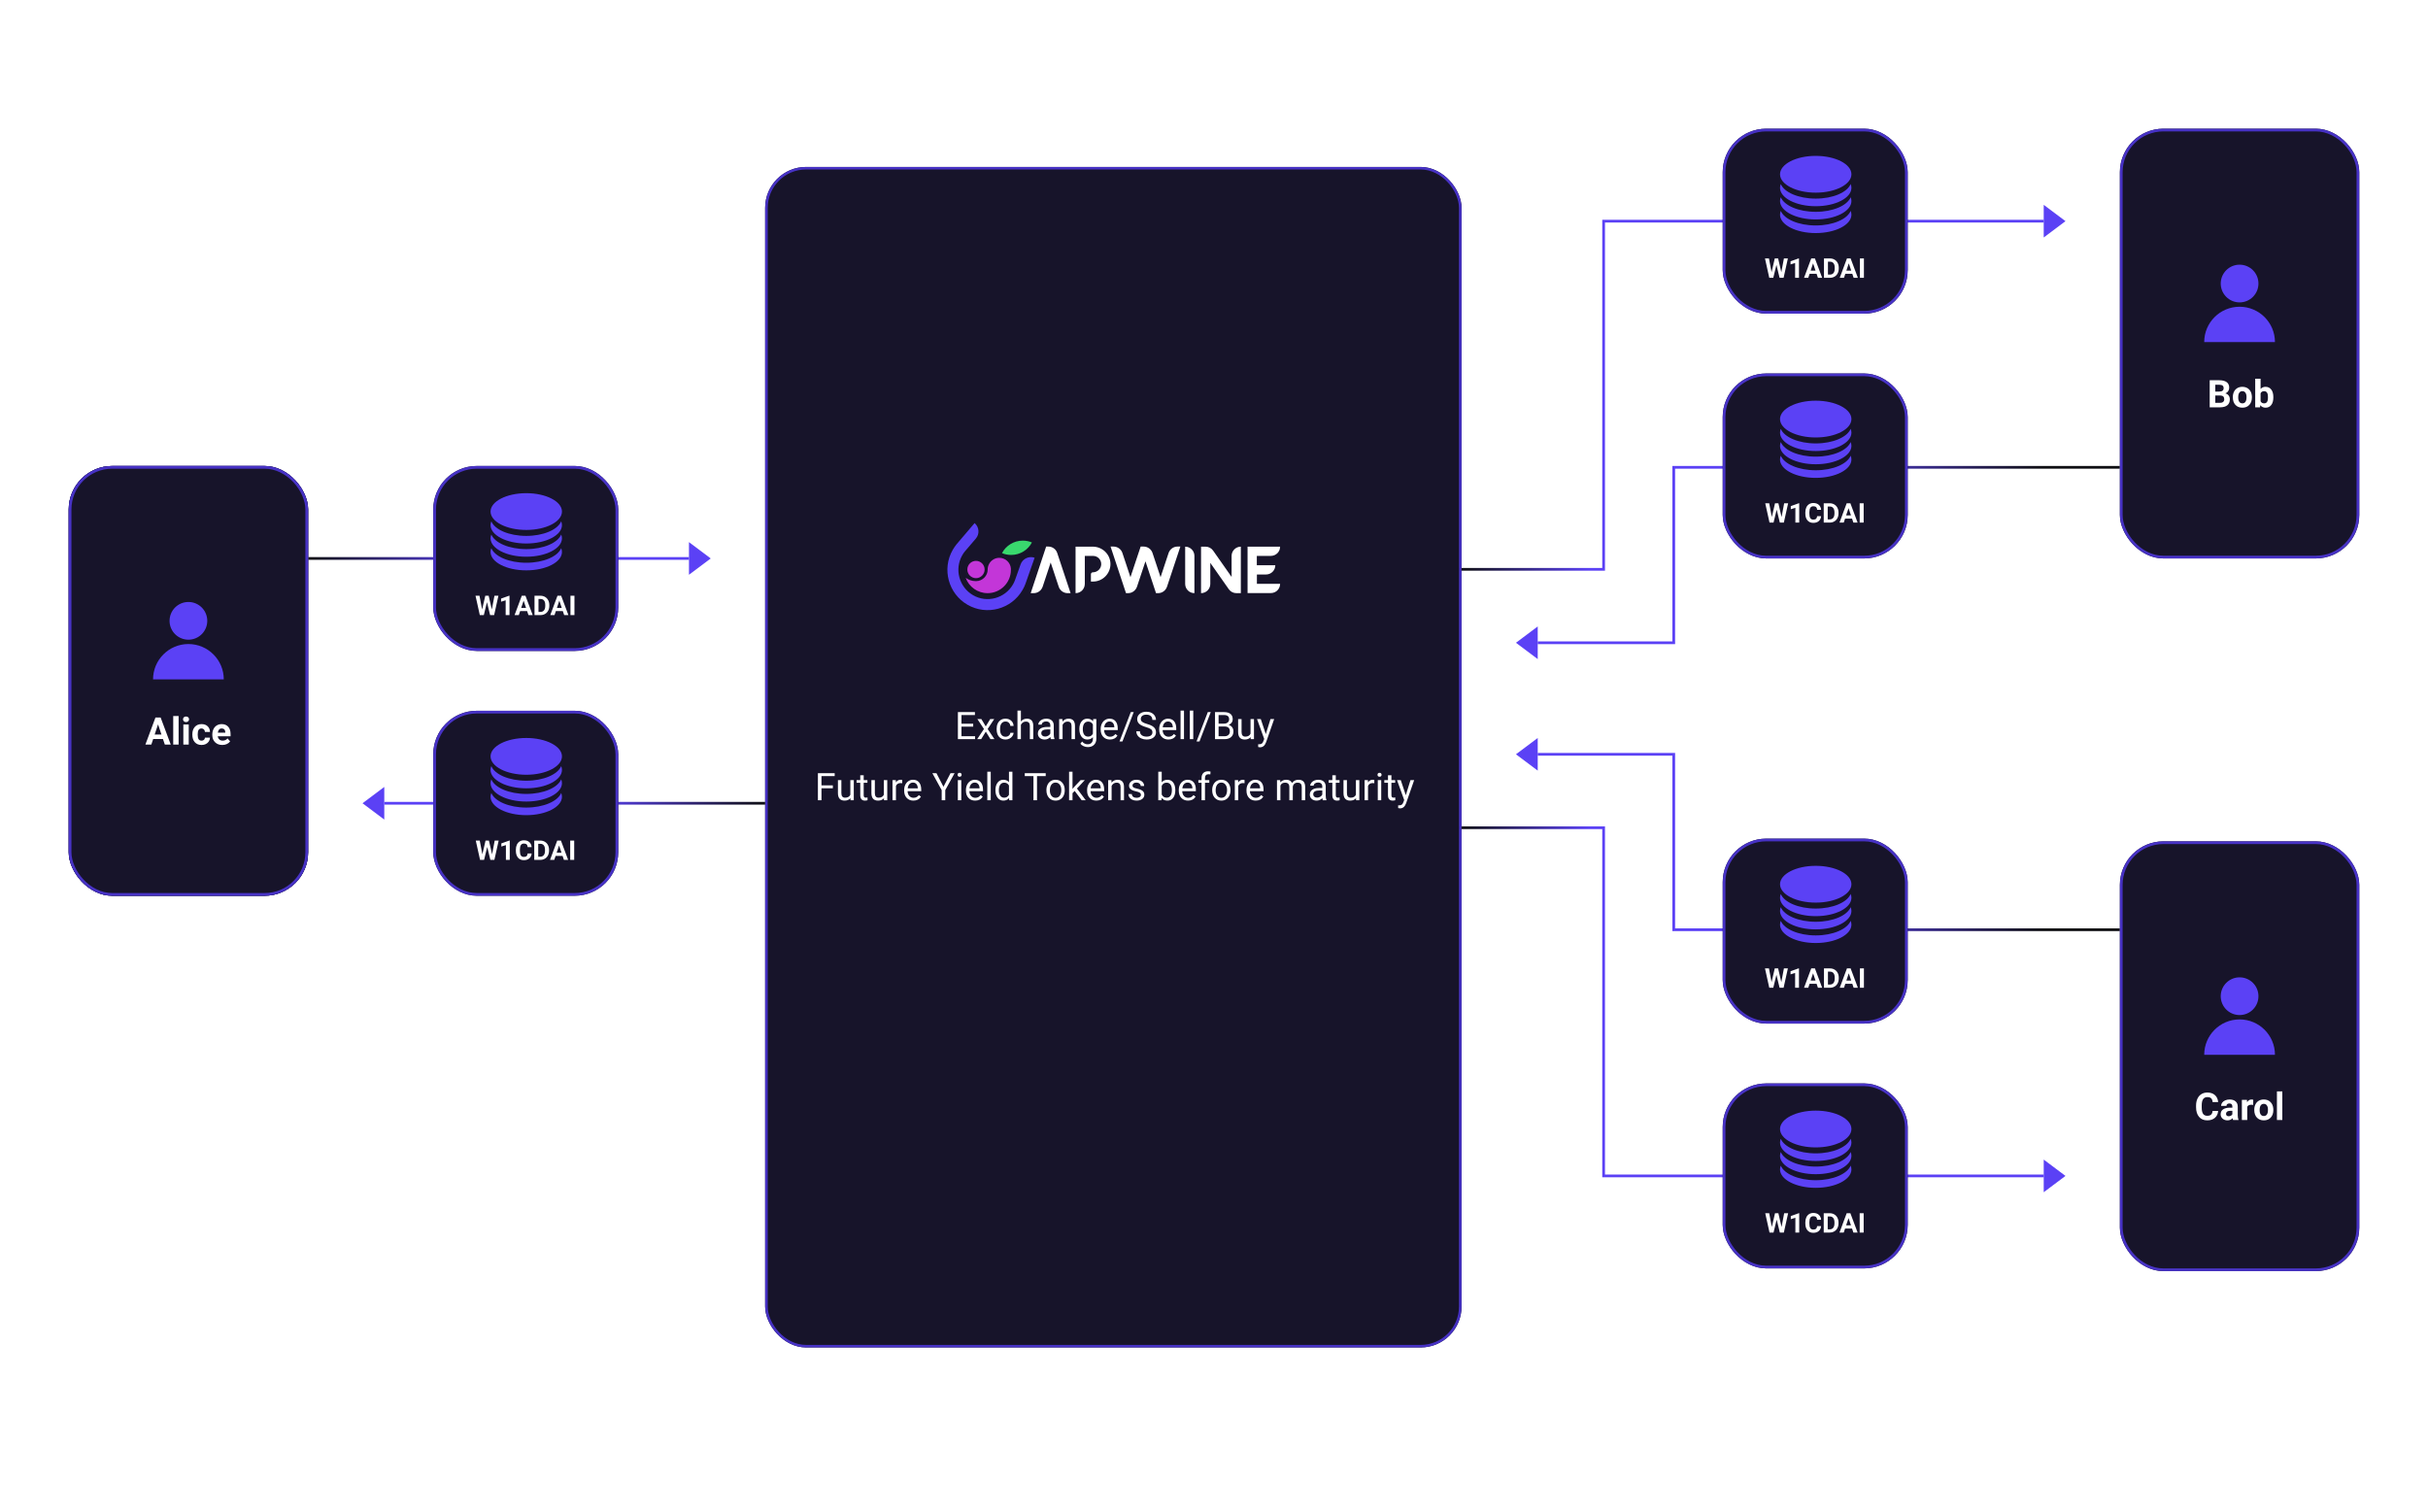 <svg width="636" height="396" viewBox="0 0 636 396" fill="none" xmlns="http://www.w3.org/2000/svg">
<g filter="url(#filter0_d)">
<rect x="200.423" y="23.732" width="182.423" height="309.264" rx="10.718" fill="#17142A"/>
<rect x="200.758" y="24.067" width="181.753" height="308.594" rx="10.383" stroke="#4732C5" stroke-width="0.67"/>
</g>
<path d="M254.925 190.361H251.852V192.875H255.422V193.64H250.916V186.547H255.374V187.317H251.852V189.597H254.925V190.361ZM258.214 190.293L259.383 188.369H260.435L258.71 190.975L260.488 193.64H259.446L258.228 191.667L257.01 193.64H255.963L257.741 190.975L256.017 188.369H257.059L258.214 190.293ZM263.411 193.002C263.733 193.002 264.014 192.904 264.254 192.709C264.494 192.514 264.627 192.271 264.653 191.979H265.506C265.489 192.281 265.386 192.568 265.194 192.841C265.002 193.114 264.746 193.331 264.424 193.494C264.106 193.656 263.768 193.737 263.411 193.737C262.693 193.737 262.122 193.498 261.696 193.021C261.274 192.54 261.063 191.884 261.063 191.053V190.902C261.063 190.389 261.157 189.933 261.346 189.533C261.534 189.134 261.804 188.824 262.154 188.603C262.508 188.382 262.926 188.272 263.406 188.272C263.997 188.272 264.488 188.449 264.877 188.803C265.27 189.157 265.48 189.616 265.506 190.181H264.653C264.627 189.84 264.497 189.561 264.264 189.343C264.033 189.122 263.747 189.012 263.406 189.012C262.948 189.012 262.593 189.178 262.339 189.509C262.089 189.837 261.964 190.313 261.964 190.936V191.107C261.964 191.714 262.089 192.182 262.339 192.51C262.589 192.838 262.947 193.002 263.411 193.002ZM267.42 189.007C267.82 188.517 268.339 188.272 268.979 188.272C270.093 188.272 270.655 188.9 270.664 190.157V193.64H269.763V190.152C269.76 189.772 269.672 189.491 269.5 189.309C269.331 189.127 269.067 189.036 268.706 189.036C268.414 189.036 268.157 189.114 267.936 189.27C267.716 189.426 267.544 189.631 267.42 189.884V193.64H266.519V186.157H267.42V189.007ZM275.268 193.64C275.216 193.536 275.173 193.351 275.141 193.084C274.722 193.519 274.222 193.737 273.641 193.737C273.121 193.737 272.694 193.591 272.36 193.299C272.028 193.003 271.863 192.63 271.863 192.178C271.863 191.629 272.07 191.204 272.486 190.902C272.905 190.597 273.493 190.444 274.25 190.444H275.126V190.03C275.126 189.715 275.032 189.465 274.844 189.28C274.655 189.092 274.378 188.997 274.011 188.997C273.689 188.997 273.42 189.079 273.202 189.241C272.985 189.403 272.876 189.6 272.876 189.83H271.97C271.97 189.567 272.062 189.314 272.247 189.07C272.436 188.824 272.689 188.629 273.007 188.486C273.329 188.343 273.681 188.272 274.064 188.272C274.672 188.272 275.147 188.424 275.492 188.729C275.836 189.031 276.015 189.449 276.028 189.981V192.407C276.028 192.891 276.089 193.276 276.213 193.562V193.64H275.268ZM273.772 192.953C274.055 192.953 274.323 192.88 274.576 192.734C274.829 192.587 275.013 192.397 275.126 192.164V191.082H274.42C273.316 191.082 272.764 191.405 272.764 192.052C272.764 192.334 272.858 192.555 273.046 192.714C273.235 192.873 273.477 192.953 273.772 192.953ZM278.293 188.369L278.322 189.031C278.725 188.525 279.251 188.272 279.9 188.272C281.014 188.272 281.576 188.9 281.586 190.157V193.64H280.684V190.152C280.681 189.772 280.593 189.491 280.421 189.309C280.253 189.127 279.988 189.036 279.627 189.036C279.335 189.036 279.079 189.114 278.858 189.27C278.637 189.426 278.465 189.631 278.341 189.884V193.64H277.44V188.369H278.293ZM282.73 190.96C282.73 190.139 282.92 189.486 283.3 189.002C283.68 188.515 284.184 188.272 284.81 188.272C285.453 188.272 285.955 188.499 286.316 188.954L286.359 188.369H287.183V193.513C287.183 194.195 286.98 194.732 286.574 195.125C286.171 195.518 285.629 195.715 284.947 195.715C284.567 195.715 284.195 195.634 283.831 195.471C283.468 195.309 283.19 195.086 282.998 194.804L283.466 194.263C283.852 194.741 284.325 194.979 284.883 194.979C285.322 194.979 285.663 194.856 285.906 194.609C286.153 194.362 286.277 194.015 286.277 193.567V193.114C285.916 193.529 285.424 193.737 284.801 193.737C284.184 193.737 283.683 193.489 283.3 192.992C282.92 192.495 282.73 191.818 282.73 190.96ZM283.636 191.063C283.636 191.657 283.758 192.125 284.002 192.466C284.245 192.803 284.586 192.972 285.025 192.972C285.593 192.972 286.01 192.714 286.277 192.198V189.791C286.001 189.288 285.586 189.036 285.034 189.036C284.596 189.036 284.253 189.207 284.007 189.548C283.76 189.889 283.636 190.394 283.636 191.063ZM290.734 193.737C290.019 193.737 289.438 193.503 288.99 193.036C288.542 192.565 288.318 191.936 288.318 191.15V190.985C288.318 190.462 288.417 189.996 288.615 189.587C288.816 189.174 289.095 188.853 289.453 188.622C289.813 188.388 290.203 188.272 290.622 188.272C291.307 188.272 291.84 188.497 292.219 188.949C292.599 189.4 292.789 190.046 292.789 190.887V191.262H289.219C289.232 191.782 289.383 192.203 289.672 192.524C289.964 192.842 290.334 193.002 290.782 193.002C291.101 193.002 291.37 192.937 291.591 192.807C291.812 192.677 292.005 192.505 292.171 192.29L292.721 192.719C292.28 193.398 291.617 193.737 290.734 193.737ZM290.622 189.012C290.258 189.012 289.953 189.145 289.706 189.411C289.459 189.674 289.306 190.045 289.248 190.522H291.888V190.454C291.862 189.996 291.739 189.642 291.518 189.392C291.297 189.139 290.998 189.012 290.622 189.012ZM294.017 194.249H293.242L296.204 186.547H296.974L294.017 194.249ZM300.179 190.478C299.377 190.248 298.792 189.965 298.425 189.631C298.062 189.293 297.88 188.877 297.88 188.384C297.88 187.825 298.102 187.364 298.547 187C298.995 186.633 299.577 186.45 300.291 186.45C300.778 186.45 301.212 186.544 301.592 186.732C301.975 186.921 302.27 187.18 302.478 187.512C302.689 187.843 302.795 188.205 302.795 188.598H301.855C301.855 188.169 301.718 187.833 301.446 187.59C301.173 187.343 300.788 187.219 300.291 187.219C299.83 187.219 299.469 187.322 299.21 187.526C298.953 187.728 298.825 188.009 298.825 188.369C298.825 188.658 298.947 188.903 299.19 189.105C299.437 189.303 299.854 189.485 300.442 189.65C301.033 189.816 301.494 189.999 301.825 190.201C302.16 190.399 302.407 190.631 302.566 190.897C302.728 191.163 302.809 191.477 302.809 191.837C302.809 192.412 302.585 192.873 302.137 193.221C301.689 193.565 301.09 193.737 300.34 193.737C299.853 193.737 299.398 193.645 298.976 193.459C298.554 193.271 298.227 193.015 297.997 192.69C297.769 192.365 297.656 191.996 297.656 191.584H298.596C298.596 192.013 298.753 192.352 299.068 192.602C299.387 192.849 299.81 192.972 300.34 192.972C300.833 192.972 301.212 192.872 301.475 192.67C301.738 192.469 301.869 192.195 301.869 191.847C301.869 191.5 301.748 191.232 301.504 191.043C301.26 190.852 300.819 190.663 300.179 190.478ZM306.059 193.737C305.344 193.737 304.763 193.503 304.315 193.036C303.867 192.565 303.642 191.936 303.642 191.15V190.985C303.642 190.462 303.742 189.996 303.94 189.587C304.141 189.174 304.42 188.853 304.777 188.622C305.138 188.388 305.528 188.272 305.947 188.272C306.632 188.272 307.164 188.497 307.544 188.949C307.924 189.4 308.114 190.046 308.114 190.887V191.262H304.544C304.557 191.782 304.708 192.203 304.997 192.524C305.289 192.842 305.659 193.002 306.107 193.002C306.426 193.002 306.695 192.937 306.916 192.807C307.137 192.677 307.33 192.505 307.496 192.29L308.046 192.719C307.604 193.398 306.942 193.737 306.059 193.737ZM305.947 189.012C305.583 189.012 305.278 189.145 305.031 189.411C304.784 189.674 304.631 190.045 304.573 190.522H307.213V190.454C307.187 189.996 307.064 189.642 306.843 189.392C306.622 189.139 306.323 189.012 305.947 189.012ZM310.141 193.64H309.239V186.157H310.141V193.64ZM312.567 193.64H311.665V186.157H312.567V193.64ZM314.194 194.249H313.419L316.381 186.547H317.15L314.194 194.249ZM318.266 193.64V186.547H320.585C321.354 186.547 321.932 186.706 322.319 187.025C322.708 187.343 322.903 187.814 322.903 188.437C322.903 188.768 322.809 189.062 322.621 189.319C322.432 189.572 322.176 189.769 321.851 189.908C322.234 190.015 322.536 190.22 322.757 190.522C322.981 190.821 323.093 191.178 323.093 191.594C323.093 192.23 322.887 192.73 322.475 193.094C322.062 193.458 321.479 193.64 320.726 193.64H318.266ZM319.201 190.322V192.875H320.745C321.18 192.875 321.523 192.763 321.773 192.539C322.026 192.311 322.153 192 322.153 191.603C322.153 190.749 321.689 190.322 320.76 190.322H319.201ZM319.201 189.572H320.614C321.023 189.572 321.349 189.47 321.593 189.265C321.84 189.061 321.963 188.783 321.963 188.432C321.963 188.043 321.849 187.76 321.622 187.585C321.395 187.406 321.049 187.317 320.585 187.317H319.201V189.572ZM327.594 193.118C327.243 193.531 326.729 193.737 326.05 193.737C325.488 193.737 325.06 193.575 324.764 193.25C324.472 192.922 324.324 192.438 324.321 191.798V188.369H325.222V191.774C325.222 192.573 325.547 192.972 326.196 192.972C326.885 192.972 327.343 192.716 327.57 192.203V188.369H328.471V193.64H327.614L327.594 193.118ZM331.569 192.32L332.797 188.369H333.761L331.642 194.453C331.314 195.33 330.793 195.768 330.079 195.768L329.908 195.754L329.572 195.69V194.96L329.815 194.979C330.121 194.979 330.358 194.918 330.527 194.794C330.699 194.671 330.84 194.445 330.95 194.117L331.15 193.581L329.27 188.369H330.254L331.569 192.32ZM218.158 206.507H215.181V209.64H214.246V202.547H218.64V203.317H215.181V205.743H218.158V206.507ZM222.766 209.118C222.415 209.531 221.9 209.737 221.221 209.737C220.66 209.737 220.231 209.575 219.935 209.25C219.643 208.922 219.495 208.438 219.492 207.798V204.369H220.393V207.774C220.393 208.573 220.718 208.972 221.368 208.972C222.056 208.972 222.514 208.716 222.741 208.203V204.369H223.642V209.64H222.785L222.766 209.118ZM226.239 203.093V204.369H227.223V205.066H226.239V208.334C226.239 208.545 226.283 208.704 226.37 208.812C226.458 208.915 226.607 208.967 226.819 208.967C226.922 208.967 227.065 208.948 227.247 208.909V209.64C227.01 209.705 226.78 209.737 226.555 209.737C226.153 209.737 225.849 209.615 225.645 209.372C225.44 209.128 225.338 208.782 225.338 208.334V205.066H224.378V204.369H225.338V203.093H226.239ZM231.534 209.118C231.183 209.531 230.668 209.737 229.99 209.737C229.428 209.737 228.999 209.575 228.704 209.25C228.411 208.922 228.264 208.438 228.26 207.798V204.369H229.162V207.774C229.162 208.573 229.486 208.972 230.136 208.972C230.824 208.972 231.282 208.716 231.51 208.203V204.369H232.411V209.64H231.553L231.534 209.118ZM236.332 205.178C236.196 205.155 236.048 205.144 235.889 205.144C235.298 205.144 234.897 205.395 234.686 205.899V209.64H233.784V204.369H234.661L234.676 204.978C234.971 204.507 235.39 204.272 235.933 204.272C236.108 204.272 236.241 204.294 236.332 204.34V205.178ZM239.255 209.737C238.54 209.737 237.959 209.503 237.511 209.036C237.063 208.565 236.839 207.936 236.839 207.15V206.985C236.839 206.462 236.938 205.996 237.136 205.587C237.337 205.174 237.616 204.853 237.974 204.622C238.334 204.388 238.724 204.272 239.143 204.272C239.828 204.272 240.361 204.497 240.74 204.949C241.12 205.4 241.31 206.046 241.31 206.887V207.262H237.74C237.753 207.782 237.904 208.203 238.193 208.524C238.485 208.842 238.855 209.002 239.303 209.002C239.622 209.002 239.891 208.937 240.112 208.807C240.333 208.677 240.526 208.505 240.692 208.29L241.242 208.719C240.801 209.398 240.138 209.737 239.255 209.737ZM239.143 205.012C238.779 205.012 238.474 205.145 238.227 205.411C237.98 205.674 237.827 206.045 237.769 206.522H240.409V206.454C240.383 205.996 240.26 205.642 240.039 205.392C239.818 205.139 239.519 205.012 239.143 205.012ZM247.136 206.108L248.987 202.547H250.049L247.604 206.995V209.64H246.669V206.995L244.223 202.547H245.295L247.136 206.108ZM251.803 209.64H250.902V204.369H251.803V209.64ZM250.829 202.971C250.829 202.825 250.873 202.701 250.96 202.601C251.051 202.5 251.184 202.45 251.36 202.45C251.535 202.45 251.668 202.5 251.759 202.601C251.85 202.701 251.896 202.825 251.896 202.971C251.896 203.117 251.85 203.239 251.759 203.336C251.668 203.434 251.535 203.482 251.36 203.482C251.184 203.482 251.051 203.434 250.96 203.336C250.873 203.239 250.829 203.117 250.829 202.971ZM255.437 209.737C254.722 209.737 254.141 209.503 253.693 209.036C253.245 208.565 253.021 207.936 253.021 207.15V206.985C253.021 206.462 253.12 205.996 253.318 205.587C253.519 205.174 253.799 204.853 254.156 204.622C254.516 204.388 254.906 204.272 255.325 204.272C256.01 204.272 256.543 204.497 256.923 204.949C257.303 205.4 257.493 206.046 257.493 206.887V207.262H253.922C253.935 207.782 254.086 208.203 254.375 208.524C254.667 208.842 255.037 209.002 255.486 209.002C255.804 209.002 256.073 208.937 256.294 208.807C256.515 208.677 256.708 208.505 256.874 208.29L257.424 208.719C256.983 209.398 256.32 209.737 255.437 209.737ZM255.325 205.012C254.961 205.012 254.656 205.145 254.409 205.411C254.162 205.674 254.01 206.045 253.951 206.522H256.591V206.454C256.565 205.996 256.442 205.642 256.221 205.392C256 205.139 255.702 205.012 255.325 205.012ZM259.519 209.64H258.618V202.157H259.519V209.64ZM260.747 206.96C260.747 206.152 260.938 205.502 261.321 205.012C261.705 204.518 262.206 204.272 262.827 204.272C263.444 204.272 263.932 204.483 264.293 204.905V202.157H265.194V209.64H264.366L264.322 209.075C263.962 209.516 263.46 209.737 262.817 209.737C262.206 209.737 261.708 209.487 261.321 208.987C260.938 208.487 260.747 207.834 260.747 207.029V206.96ZM261.648 207.063C261.648 207.66 261.771 208.128 262.018 208.466C262.265 208.803 262.606 208.972 263.041 208.972C263.612 208.972 264.03 208.716 264.293 208.203V205.782C264.023 205.285 263.609 205.036 263.051 205.036C262.609 205.036 262.265 205.207 262.018 205.548C261.771 205.889 261.648 206.394 261.648 207.063ZM273.918 203.317H271.639V209.64H270.708V203.317H268.433V202.547H273.918V203.317ZM274.103 206.956C274.103 206.439 274.204 205.975 274.405 205.562C274.61 205.15 274.893 204.832 275.253 204.608C275.617 204.384 276.031 204.272 276.495 204.272C277.213 204.272 277.793 204.52 278.234 205.017C278.679 205.514 278.902 206.175 278.902 206.999V207.063C278.902 207.576 278.803 208.037 278.604 208.446C278.41 208.852 278.129 209.169 277.762 209.396C277.398 209.623 276.979 209.737 276.505 209.737C275.79 209.737 275.211 209.489 274.766 208.992C274.324 208.495 274.103 207.837 274.103 207.019V206.956ZM275.009 207.063C275.009 207.647 275.144 208.117 275.414 208.471C275.687 208.825 276.05 209.002 276.505 209.002C276.963 209.002 277.327 208.823 277.596 208.466C277.866 208.105 278 207.602 278 206.956C278 206.378 277.862 205.91 277.586 205.553C277.314 205.192 276.95 205.012 276.495 205.012C276.05 205.012 275.691 205.189 275.419 205.543C275.146 205.897 275.009 206.404 275.009 207.063ZM281.503 207.199L280.938 207.789V209.64H280.037V202.157H280.938V206.683L281.42 206.103L283.062 204.369H284.158L282.107 206.571L284.396 209.64H283.339L281.503 207.199ZM287.178 209.737C286.463 209.737 285.882 209.503 285.434 209.036C284.986 208.565 284.762 207.936 284.762 207.15V206.985C284.762 206.462 284.861 205.996 285.059 205.587C285.26 205.174 285.539 204.853 285.897 204.622C286.257 204.388 286.647 204.272 287.066 204.272C287.751 204.272 288.284 204.497 288.663 204.949C289.043 205.4 289.233 206.046 289.233 206.887V207.262H285.663C285.676 207.782 285.827 208.203 286.116 208.524C286.408 208.842 286.778 209.002 287.226 209.002C287.545 209.002 287.814 208.937 288.035 208.807C288.256 208.677 288.449 208.505 288.615 208.29L289.165 208.719C288.724 209.398 288.061 209.737 287.178 209.737ZM287.066 205.012C286.702 205.012 286.397 205.145 286.15 205.411C285.903 205.674 285.75 206.045 285.692 206.522H288.332V206.454C288.306 205.996 288.183 205.642 287.962 205.392C287.741 205.139 287.442 205.012 287.066 205.012ZM291.133 204.369L291.162 205.031C291.565 204.525 292.091 204.272 292.741 204.272C293.855 204.272 294.416 204.9 294.426 206.157V209.64H293.525V206.152C293.522 205.772 293.434 205.491 293.262 205.309C293.093 205.127 292.828 205.036 292.468 205.036C292.176 205.036 291.919 205.114 291.698 205.27C291.477 205.426 291.305 205.631 291.182 205.884V209.64H290.281V204.369H291.133ZM298.854 208.242C298.854 207.998 298.761 207.81 298.576 207.677C298.395 207.54 298.075 207.423 297.617 207.326C297.162 207.228 296.8 207.111 296.53 206.975C296.264 206.839 296.066 206.676 295.936 206.488C295.81 206.3 295.746 206.076 295.746 205.816C295.746 205.384 295.928 205.018 296.292 204.72C296.659 204.421 297.126 204.272 297.695 204.272C298.292 204.272 298.776 204.426 299.146 204.734C299.52 205.043 299.707 205.437 299.707 205.918H298.8C298.8 205.671 298.695 205.459 298.484 205.28C298.276 205.101 298.013 205.012 297.695 205.012C297.367 205.012 297.11 205.083 296.925 205.226C296.74 205.369 296.647 205.556 296.647 205.787C296.647 206.004 296.733 206.168 296.906 206.279C297.078 206.389 297.388 206.494 297.836 206.595C298.287 206.696 298.653 206.816 298.932 206.956C299.211 207.095 299.417 207.264 299.551 207.462C299.687 207.657 299.755 207.896 299.755 208.178C299.755 208.649 299.567 209.027 299.19 209.313C298.813 209.596 298.325 209.737 297.724 209.737C297.302 209.737 296.928 209.662 296.604 209.513C296.279 209.364 296.024 209.156 295.839 208.889C295.657 208.62 295.566 208.329 295.566 208.018H296.467C296.483 208.32 296.604 208.56 296.828 208.738C297.055 208.914 297.354 209.002 297.724 209.002C298.065 209.002 298.338 208.933 298.542 208.797C298.75 208.657 298.854 208.472 298.854 208.242ZM307.866 207.063C307.866 207.868 307.681 208.516 307.31 209.006C306.94 209.494 306.443 209.737 305.82 209.737C305.154 209.737 304.639 209.502 304.276 209.031L304.232 209.64H303.404V202.157H304.305V204.949C304.669 204.497 305.17 204.272 305.81 204.272C306.45 204.272 306.952 204.514 307.315 204.997C307.682 205.481 307.866 206.144 307.866 206.985V207.063ZM306.965 206.96C306.965 206.347 306.846 205.873 306.609 205.538C306.372 205.204 306.031 205.036 305.586 205.036C304.992 205.036 304.565 205.312 304.305 205.864V208.144C304.581 208.696 305.011 208.972 305.596 208.972C306.028 208.972 306.364 208.805 306.604 208.471C306.844 208.136 306.965 207.633 306.965 206.96ZM311.193 209.737C310.478 209.737 309.897 209.503 309.449 209.036C309.001 208.565 308.777 207.936 308.777 207.15V206.985C308.777 206.462 308.876 205.996 309.074 205.587C309.275 205.174 309.554 204.853 309.912 204.622C310.272 204.388 310.662 204.272 311.081 204.272C311.766 204.272 312.299 204.497 312.679 204.949C313.059 205.4 313.248 206.046 313.248 206.887V207.262H309.678C309.691 207.782 309.842 208.203 310.131 208.524C310.423 208.842 310.793 209.002 311.242 209.002C311.56 209.002 311.829 208.937 312.05 208.807C312.271 208.677 312.464 208.505 312.63 208.29L313.18 208.719C312.739 209.398 312.076 209.737 311.193 209.737ZM311.081 205.012C310.717 205.012 310.412 205.145 310.165 205.411C309.918 205.674 309.766 206.045 309.707 206.522H312.347V206.454C312.321 205.996 312.198 205.642 311.977 205.392C311.756 205.139 311.458 205.012 311.081 205.012ZM314.739 209.64V205.066H313.906V204.369H314.739V203.828C314.739 203.263 314.89 202.826 315.192 202.518C315.494 202.209 315.921 202.055 316.473 202.055C316.681 202.055 316.887 202.083 317.092 202.138L317.043 202.869C316.891 202.839 316.728 202.825 316.556 202.825C316.264 202.825 316.038 202.911 315.879 203.083C315.72 203.252 315.64 203.495 315.64 203.814V204.369H316.766V205.066H315.64V209.64H314.739ZM317.525 206.956C317.525 206.439 317.626 205.975 317.827 205.562C318.032 205.15 318.315 204.832 318.675 204.608C319.039 204.384 319.453 204.272 319.917 204.272C320.635 204.272 321.215 204.52 321.656 205.017C322.101 205.514 322.324 206.175 322.324 206.999V207.063C322.324 207.576 322.225 208.037 322.026 208.446C321.832 208.852 321.551 209.169 321.184 209.396C320.82 209.623 320.401 209.737 319.927 209.737C319.212 209.737 318.633 209.489 318.188 208.992C317.746 208.495 317.525 207.837 317.525 207.019V206.956ZM318.431 207.063C318.431 207.647 318.566 208.117 318.836 208.471C319.109 208.825 319.472 209.002 319.927 209.002C320.385 209.002 320.749 208.823 321.018 208.466C321.288 208.105 321.422 207.602 321.422 206.956C321.422 206.378 321.284 205.91 321.008 205.553C320.736 205.192 320.372 205.012 319.917 205.012C319.472 205.012 319.113 205.189 318.841 205.543C318.568 205.897 318.431 206.404 318.431 207.063ZM326.001 205.178C325.865 205.155 325.717 205.144 325.558 205.144C324.967 205.144 324.566 205.395 324.355 205.899V209.64H323.454V204.369H324.331L324.345 204.978C324.641 204.507 325.06 204.272 325.602 204.272C325.777 204.272 325.91 204.294 326.001 204.34V205.178ZM328.924 209.737C328.21 209.737 327.628 209.503 327.18 209.036C326.732 208.565 326.508 207.936 326.508 207.15V206.985C326.508 206.462 326.607 205.996 326.805 205.587C327.006 205.174 327.286 204.853 327.643 204.622C328.003 204.388 328.393 204.272 328.812 204.272C329.497 204.272 330.03 204.497 330.41 204.949C330.79 205.4 330.98 206.046 330.98 206.887V207.262H327.409C327.422 207.782 327.573 208.203 327.862 208.524C328.154 208.842 328.525 209.002 328.973 209.002C329.291 209.002 329.561 208.937 329.781 208.807C330.002 208.677 330.195 208.505 330.361 208.29L330.912 208.719C330.47 209.398 329.807 209.737 328.924 209.737ZM328.812 205.012C328.448 205.012 328.143 205.145 327.896 205.411C327.649 205.674 327.497 206.045 327.438 206.522H330.079V206.454C330.053 205.996 329.929 205.642 329.708 205.392C329.487 205.139 329.189 205.012 328.812 205.012ZM335.349 204.369L335.374 204.954C335.76 204.499 336.281 204.272 336.937 204.272C337.674 204.272 338.176 204.554 338.442 205.119C338.618 204.866 338.845 204.661 339.124 204.505C339.407 204.35 339.74 204.272 340.123 204.272C341.279 204.272 341.867 204.884 341.886 206.108V209.64H340.985V206.162C340.985 205.785 340.899 205.504 340.727 205.319C340.555 205.131 340.266 205.036 339.86 205.036C339.525 205.036 339.248 205.137 339.027 205.338C338.806 205.536 338.678 205.804 338.642 206.142V209.64H337.736V206.186C337.736 205.42 337.361 205.036 336.611 205.036C336.02 205.036 335.615 205.288 335.398 205.791V209.64H334.497V204.369H335.349ZM346.504 209.64C346.452 209.536 346.41 209.351 346.378 209.084C345.959 209.519 345.459 209.737 344.877 209.737C344.358 209.737 343.931 209.591 343.596 209.299C343.265 209.003 343.099 208.63 343.099 208.178C343.099 207.629 343.307 207.204 343.723 206.902C344.142 206.597 344.73 206.444 345.486 206.444H346.363V206.03C346.363 205.715 346.269 205.465 346.08 205.28C345.892 205.092 345.614 204.997 345.247 204.997C344.926 204.997 344.656 205.079 344.439 205.241C344.221 205.403 344.113 205.6 344.113 205.83H343.206C343.206 205.567 343.299 205.314 343.484 205.07C343.672 204.824 343.926 204.629 344.244 204.486C344.566 204.343 344.918 204.272 345.301 204.272C345.908 204.272 346.384 204.424 346.728 204.729C347.073 205.031 347.251 205.449 347.264 205.981V208.407C347.264 208.891 347.326 209.276 347.449 209.562V209.64H346.504ZM345.009 208.953C345.291 208.953 345.559 208.88 345.813 208.734C346.066 208.587 346.249 208.397 346.363 208.164V207.082H345.657C344.553 207.082 344 207.405 344 208.052C344 208.334 344.095 208.555 344.283 208.714C344.471 208.873 344.713 208.953 345.009 208.953ZM349.9 203.093V204.369H350.883V205.066H349.9V208.334C349.9 208.545 349.943 208.704 350.031 208.812C350.119 208.915 350.268 208.967 350.479 208.967C350.583 208.967 350.726 208.948 350.908 208.909V209.64C350.671 209.705 350.44 209.737 350.216 209.737C349.813 209.737 349.51 209.615 349.305 209.372C349.101 209.128 348.998 208.782 348.998 208.334V205.066H348.039V204.369H348.998V203.093H349.9ZM355.195 209.118C354.844 209.531 354.329 209.737 353.65 209.737C353.089 209.737 352.66 209.575 352.364 209.25C352.072 208.922 351.924 208.438 351.921 207.798V204.369H352.822V207.774C352.822 208.573 353.147 208.972 353.796 208.972C354.485 208.972 354.943 208.716 355.17 208.203V204.369H356.071V209.64H355.214L355.195 209.118ZM359.993 205.178C359.856 205.155 359.709 205.144 359.549 205.144C358.958 205.144 358.557 205.395 358.346 205.899V209.64H357.445V204.369H358.322L358.336 204.978C358.632 204.507 359.051 204.272 359.593 204.272C359.769 204.272 359.902 204.294 359.993 204.34V205.178ZM361.805 209.64H360.904V204.369H361.805V209.64ZM360.831 202.971C360.831 202.825 360.874 202.701 360.962 202.601C361.053 202.5 361.186 202.45 361.361 202.45C361.537 202.45 361.67 202.5 361.761 202.601C361.852 202.701 361.897 202.825 361.897 202.971C361.897 203.117 361.852 203.239 361.761 203.336C361.67 203.434 361.537 203.482 361.361 203.482C361.186 203.482 361.053 203.434 360.962 203.336C360.874 203.239 360.831 203.117 360.831 202.971ZM364.474 203.093V204.369H365.458V205.066H364.474V208.334C364.474 208.545 364.518 208.704 364.606 208.812C364.693 208.915 364.843 208.967 365.054 208.967C365.158 208.967 365.301 208.948 365.483 208.909V209.64C365.245 209.705 365.015 209.737 364.791 209.737C364.388 209.737 364.084 209.615 363.88 209.372C363.675 209.128 363.573 208.782 363.573 208.334V205.066H362.613V204.369H363.573V203.093H364.474ZM368.24 208.32L369.467 204.369H370.432L368.313 210.453C367.985 211.33 367.463 211.768 366.749 211.768L366.579 211.754L366.242 211.69V210.96L366.486 210.979C366.791 210.979 367.028 210.918 367.197 210.794C367.369 210.671 367.511 210.445 367.621 210.117L367.821 209.581L365.94 204.369H366.924L368.24 208.32Z" fill="white"/>
<path d="M270.306 142.109C269.278 144.052 267.22 145.378 264.866 145.378C264.02 145.378 263.22 145.218 262.465 144.898C263.494 142.955 265.551 141.629 267.906 141.629C268.752 141.629 269.575 141.789 270.306 142.109Z" fill="#39D86E"/>
<path d="M252.956 151.367C253.802 153.721 256.065 155.39 258.694 155.39C262.054 155.39 264.797 152.67 264.797 149.287C264.797 149.264 264.797 149.264 264.797 149.241C264.797 149.15 264.797 149.058 264.797 148.967V148.944C264.683 147.366 263.357 146.132 261.757 146.132C261.117 146.132 260.545 146.315 260.065 146.658C259.242 147.206 258.717 148.144 258.717 149.195C258.717 150.841 257.391 152.19 255.745 152.236C255.722 152.236 255.676 152.236 255.653 152.236C255.631 152.236 255.585 152.236 255.562 152.236C254.579 152.236 253.687 151.893 252.956 151.367Z" fill="#C336D8"/>
<path d="M255.653 151.458C256.903 151.458 257.916 150.445 257.916 149.195C257.916 147.945 256.903 146.932 255.653 146.932C254.404 146.932 253.39 147.945 253.39 149.195C253.39 150.445 254.404 151.458 255.653 151.458Z" fill="#C336D8"/>
<path d="M253.436 158.43C248.407 155.527 246.67 149.058 249.573 144.029C249.87 143.526 250.19 143.046 250.556 142.589L250.579 142.566L255.288 137.034C256.499 138.063 256.659 139.891 255.608 141.103L252.773 144.417C252.499 144.738 252.27 145.08 252.064 145.446C249.961 149.104 251.219 153.79 254.876 155.916C258.534 158.042 263.22 156.761 265.346 153.104C265.551 152.738 265.734 152.35 265.871 151.984L267.334 147.869C267.86 146.361 269.529 145.583 271.015 146.109L268.592 152.99C268.386 153.538 268.135 154.064 267.837 154.567C264.934 159.596 258.465 161.333 253.436 158.43Z" fill="#5B41F5"/>
<path d="M309.19 143.183L305.692 153.698C305.349 154.704 304.412 155.39 303.361 155.39H302.812L300.046 147.046L297.829 153.698C297.486 154.704 296.549 155.39 295.497 155.39H294.948L290.902 143.183H291.68C292.731 143.183 293.691 143.869 294.011 144.875L296.114 151.207L298.789 143.183H299.566C300.618 143.183 301.578 143.869 301.898 144.875L304.001 151.207L306.104 144.875C306.447 143.869 307.384 143.183 308.435 143.183H309.19Z" fill="white"/>
<path d="M269.986 155.39L274.032 143.183H274.604C275.655 143.183 276.615 143.869 276.935 144.875L280.433 155.39H279.656C278.604 155.39 277.644 154.704 277.324 153.698L275.221 147.366L273.118 153.698C272.775 154.704 271.838 155.39 270.786 155.39H269.986Z" fill="white"/>
<path d="M281.736 155.39V143.206H286.239C288.754 143.206 290.834 145.195 290.88 147.709C290.902 150.27 288.845 152.35 286.308 152.35H285.759V150.43C285.759 150.155 285.988 149.927 286.262 149.927C287.382 149.927 288.365 149.081 288.456 147.938C288.548 146.681 287.565 145.629 286.308 145.629H284.159V152.944C284.159 154.316 283.062 155.39 281.736 155.39Z" fill="white"/>
<path d="M310.447 143.206V152.967C310.447 154.316 311.544 155.39 312.87 155.39V145.629C312.87 144.303 311.796 143.206 310.447 143.206Z" fill="white"/>
<path d="M329.215 145.629V148.075H334.061C334.061 149.424 332.963 150.498 331.638 150.498H329.237V152.944H335.318C335.318 154.293 334.221 155.367 332.895 155.367H326.791V143.206H335.318C335.318 144.555 334.221 145.629 332.895 145.629H329.215Z" fill="white"/>
<path d="M325.031 143.206V155.39H323.865C323.065 155.39 322.334 155.001 321.877 154.361L317.03 147.458V152.967C317.03 154.316 315.933 155.39 314.607 155.39V143.206H315.773C316.573 143.206 317.305 143.595 317.762 144.235L322.608 151.138V145.629C322.608 144.303 323.705 143.206 325.031 143.206Z" fill="white"/>
<path d="M80.708 146.298L180.47 146.298" stroke="url(#paint0_linear)" stroke-width="0.713"/>
<path d="M186.171 146.298L180.47 142.022V150.573L186.171 146.298Z" fill="#5B41F5"/>
<path d="M200.423 210.431H100.66" stroke="url(#paint1_linear)" stroke-width="0.713"/>
<path d="M94.96 210.431L100.66 206.155V214.706L94.96 210.431Z" fill="#5B41F5"/>
<g filter="url(#filter1_d)">
<rect x="113.487" y="122.07" width="48.456" height="48.456" rx="11.401" fill="#17142A"/>
<rect x="113.843" y="122.426" width="47.743" height="47.743" rx="11.045" stroke="#4732C5" stroke-width="0.713"/>
</g>
<path d="M137.85 140.391C133.348 140.391 129.591 138.751 128.701 136.569C128.568 136.891 128.498 137.224 128.498 137.564C128.498 140.226 132.684 142.384 137.85 142.384C143.014 142.384 147.202 140.226 147.202 137.564C147.202 137.223 147.128 136.891 146.999 136.569C146.106 138.751 142.35 140.391 137.85 140.391Z" fill="#5B41F5"/>
<path d="M137.85 143.853C133.348 143.853 129.591 142.212 128.701 140.032C128.568 140.353 128.498 140.686 128.498 141.028C128.498 143.688 132.684 145.847 137.85 145.847C143.014 145.847 147.202 143.689 147.202 141.028C147.202 140.686 147.128 140.353 146.999 140.032C146.106 142.213 142.35 143.853 137.85 143.853Z" fill="#5B41F5"/>
<path d="M137.85 147.425C133.348 147.425 129.591 145.787 128.701 143.603C128.568 143.925 128.498 144.258 128.498 144.6C128.498 147.261 132.684 149.418 137.85 149.418C143.014 149.418 147.202 147.262 147.202 144.6C147.202 144.258 147.128 143.925 146.999 143.603C146.106 145.787 142.35 147.425 137.85 147.425Z" fill="#5B41F5"/>
<path d="M137.851 138.833C143.016 138.833 147.203 136.675 147.203 134.014C147.203 131.353 143.016 129.195 137.851 129.195C132.686 129.195 128.499 131.353 128.499 134.014C128.499 136.675 132.686 138.833 137.851 138.833Z" fill="#5B41F5"/>
<path d="M128.835 159.675L129.517 156.07H130.558L129.434 161.136H128.383L127.558 157.747L126.734 161.136H125.683L124.559 156.07H125.6L126.285 159.668L127.12 156.07H128.004L128.835 159.675ZM133.46 161.136H132.454V157.26L131.254 157.632V156.815L133.352 156.063H133.46V161.136ZM138.077 160.092H136.247L135.899 161.136H134.789L136.675 156.07H137.642L139.538 161.136H138.428L138.077 160.092ZM136.528 159.247H137.795L137.158 157.351L136.528 159.247ZM140.011 161.136V156.07H141.57C142.016 156.07 142.413 156.171 142.764 156.373C143.116 156.572 143.391 156.858 143.588 157.229C143.785 157.598 143.884 158.017 143.884 158.488V158.721C143.884 159.192 143.787 159.611 143.592 159.978C143.399 160.344 143.127 160.628 142.774 160.83C142.421 161.032 142.024 161.134 141.581 161.136H140.011ZM141.055 156.916V160.298H141.56C141.968 160.298 142.28 160.164 142.496 159.897C142.711 159.631 142.822 159.249 142.826 158.753V158.485C142.826 157.97 142.72 157.58 142.506 157.316C142.293 157.049 141.981 156.916 141.57 156.916H141.055ZM147.43 160.092H145.599L145.251 161.136H144.141L146.027 156.07H146.995L148.891 161.136H147.781L147.43 160.092ZM145.881 159.247H147.148L146.511 157.351L145.881 159.247ZM150.474 161.136H149.43V156.07H150.474V161.136Z" fill="white"/>
<g filter="url(#filter2_d)">
<rect x="113.487" y="186.203" width="48.456" height="48.456" rx="11.401" fill="#17142A"/>
<rect x="113.843" y="186.559" width="47.743" height="47.743" rx="11.045" stroke="#4732C5" stroke-width="0.713"/>
</g>
<path d="M128.902 223.808L129.584 220.203H130.624L129.5 225.269H128.449L127.625 221.88L126.8 225.269H125.749L124.625 220.203H125.666L126.351 223.801L127.186 220.203H128.07L128.902 223.808ZM133.526 225.269H132.52V221.393L131.32 221.765V220.948L133.418 220.196H133.526V225.269ZM139.26 223.582C139.22 224.127 139.019 224.556 138.654 224.869C138.293 225.182 137.815 225.339 137.221 225.339C136.571 225.339 136.06 225.121 135.686 224.685C135.315 224.246 135.13 223.645 135.13 222.882V222.573C135.13 222.085 135.216 221.656 135.387 221.285C135.559 220.914 135.804 220.63 136.121 220.433C136.441 220.233 136.813 220.134 137.235 220.134C137.819 220.134 138.29 220.29 138.647 220.603C139.005 220.916 139.211 221.356 139.267 221.922H138.223C138.197 221.595 138.106 221.358 137.948 221.212C137.793 221.064 137.555 220.989 137.235 220.989C136.887 220.989 136.626 221.115 136.452 221.365C136.28 221.613 136.192 222 136.187 222.524V222.907C136.187 223.454 136.27 223.854 136.435 224.107C136.602 224.36 136.864 224.486 137.221 224.486C137.543 224.486 137.783 224.413 137.941 224.267C138.101 224.119 138.193 223.89 138.216 223.582H139.26ZM139.945 225.269V220.203H141.504C141.949 220.203 142.347 220.304 142.698 220.506C143.05 220.705 143.325 220.991 143.522 221.362C143.719 221.731 143.818 222.15 143.818 222.621V222.854C143.818 223.325 143.72 223.744 143.526 224.111C143.333 224.477 143.061 224.761 142.708 224.963C142.355 225.165 141.958 225.267 141.515 225.269H139.945ZM140.989 221.049V224.431H141.494C141.902 224.431 142.214 224.297 142.43 224.03C142.645 223.764 142.756 223.382 142.76 222.886V222.618C142.76 222.103 142.653 221.713 142.44 221.449C142.227 221.182 141.915 221.049 141.504 221.049H140.989ZM147.363 224.225H145.533L145.185 225.269H144.075L145.961 220.203H146.929L148.825 225.269H147.715L147.363 224.225ZM145.815 223.38H147.082L146.445 221.484L145.815 223.38ZM150.408 225.269H149.364V220.203H150.408V225.269Z" fill="white"/>
<path d="M137.85 204.524C133.348 204.524 129.591 202.884 128.701 200.702C128.568 201.024 128.498 201.357 128.498 201.697C128.498 204.359 132.684 206.517 137.85 206.517C143.014 206.517 147.202 204.359 147.202 201.697C147.202 201.356 147.128 201.024 146.999 200.702C146.106 202.884 142.35 204.524 137.85 204.524Z" fill="#5B41F5"/>
<path d="M137.85 207.986C133.348 207.986 129.591 206.345 128.701 204.165C128.568 204.486 128.498 204.819 128.498 205.161C128.498 207.821 132.684 209.98 137.85 209.98C143.014 209.98 147.202 207.822 147.202 205.161C147.202 204.819 147.128 204.486 146.999 204.165C146.106 206.346 142.35 207.986 137.85 207.986Z" fill="#5B41F5"/>
<path d="M137.85 211.558C133.348 211.558 129.591 209.92 128.701 207.736C128.568 208.058 128.498 208.391 128.498 208.733C128.498 211.394 132.684 213.551 137.85 213.551C143.014 213.551 147.202 211.395 147.202 208.733C147.202 208.391 147.128 208.058 146.999 207.736C146.106 209.92 142.35 211.558 137.85 211.558Z" fill="#5B41F5"/>
<path d="M137.851 202.966C143.016 202.966 147.203 200.808 147.203 198.147C147.203 195.486 143.016 193.328 137.851 193.328C132.686 193.328 128.499 195.486 128.499 198.147C128.499 200.808 132.686 202.966 137.851 202.966Z" fill="#5B41F5"/>
<path d="M382.846 149.148H420.059V57.937H535.34" stroke="url(#paint2_linear)" stroke-width="0.713"/>
<path d="M402.798 168.388L438.428 168.388V122.426L555.292 122.426" stroke="url(#paint3_linear)" stroke-width="0.713"/>
<path d="M541.04 57.937L535.34 53.661V62.212L541.04 57.937Z" fill="#5B41F5"/>
<path d="M397.097 168.388L402.798 164.112V172.663L397.097 168.388Z" fill="#5B41F5"/>
<g filter="url(#filter3_d)">
<rect x="451.254" y="33.709" width="48.456" height="48.456" rx="11.401" fill="#17142A"/>
<rect x="451.61" y="34.065" width="47.743" height="47.743" rx="11.045" stroke="#4732C5" stroke-width="0.713"/>
</g>
<path d="M466.603 71.314L467.285 67.709H468.325L467.201 72.775H466.15L465.326 69.386L464.501 72.775H463.45L462.326 67.709H463.367L464.052 71.307L464.887 67.709H465.771L466.603 71.314ZM471.227 72.775H470.221V68.899L469.021 69.271V68.454L471.119 67.702H471.227V72.775ZM475.844 71.731H474.014L473.666 72.775H472.556L474.442 67.709H475.409L477.305 72.775H476.195L475.844 71.731ZM474.296 70.886H475.562L474.925 68.99L474.296 70.886ZM477.779 72.775V67.709H479.337C479.783 67.709 480.181 67.81 480.531 68.012C480.883 68.211 481.158 68.496 481.355 68.868C481.553 69.237 481.651 69.656 481.651 70.127V70.36C481.651 70.831 481.554 71.25 481.359 71.616C481.166 71.983 480.894 72.267 480.541 72.469C480.189 72.671 479.791 72.773 479.348 72.775H477.779ZM478.822 68.555V71.936H479.327C479.735 71.936 480.047 71.803 480.263 71.536C480.479 71.27 480.589 70.888 480.593 70.392V70.124C480.593 69.609 480.487 69.219 480.273 68.955C480.06 68.688 479.748 68.555 479.337 68.555H478.822ZM485.197 71.731H483.367L483.019 72.775H481.909L483.795 67.709H484.762L486.658 72.775H485.548L485.197 71.731ZM483.648 70.886H484.915L484.278 68.99L483.648 70.886ZM488.241 72.775H487.197V67.709H488.241V72.775Z" fill="white"/>
<g filter="url(#filter4_d)">
<rect x="451.254" y="97.842" width="48.456" height="48.456" rx="11.401" fill="#17142A"/>
<rect x="451.61" y="98.198" width="47.743" height="47.743" rx="11.045" stroke="#4732C5" stroke-width="0.713"/>
</g>
<path d="M466.669 135.447L467.351 131.842H468.391L467.267 136.908H466.216L465.392 133.519L464.567 136.908H463.516L462.393 131.842H463.433L464.118 135.44L464.953 131.842H465.837L466.669 135.447ZM471.293 136.908H470.287V133.032L469.087 133.404V132.587L471.185 131.835H471.293V136.908ZM477.027 135.221C476.988 135.766 476.786 136.195 476.422 136.508C476.06 136.821 475.582 136.978 474.988 136.978C474.339 136.978 473.827 136.76 473.454 136.324C473.083 135.885 472.897 135.284 472.897 134.521V134.212C472.897 133.724 472.983 133.295 473.154 132.924C473.326 132.553 473.571 132.269 473.889 132.072C474.209 131.872 474.58 131.772 475.002 131.772C475.587 131.772 476.057 131.929 476.415 132.242C476.772 132.555 476.978 132.995 477.034 133.561H475.99C475.965 133.234 475.873 132.997 475.715 132.851C475.56 132.703 475.322 132.628 475.002 132.628C474.654 132.628 474.393 132.754 474.219 133.004C474.048 133.252 473.959 133.639 473.955 134.163V134.546C473.955 135.093 474.037 135.493 474.202 135.746C474.369 135.999 474.631 136.125 474.988 136.125C475.311 136.125 475.551 136.052 475.708 135.906C475.868 135.758 475.96 135.529 475.983 135.221H477.027ZM477.713 136.908V131.842H479.271C479.717 131.842 480.114 131.943 480.465 132.145C480.817 132.344 481.092 132.63 481.289 133.001C481.487 133.369 481.585 133.789 481.585 134.26V134.493C481.585 134.964 481.488 135.383 481.293 135.749C481.1 136.116 480.828 136.4 480.475 136.602C480.123 136.804 479.725 136.906 479.282 136.908H477.713ZM478.756 132.688V136.07H479.261C479.669 136.07 479.981 135.936 480.197 135.669C480.413 135.403 480.523 135.021 480.527 134.525V134.257C480.527 133.742 480.421 133.352 480.207 133.088C479.994 132.821 479.682 132.688 479.271 132.688H478.756ZM485.131 135.864H483.301L482.953 136.908H481.843L483.728 131.842H484.696L486.592 136.908H485.482L485.131 135.864ZM483.582 135.019H484.849L484.212 133.122L483.582 135.019ZM488.175 136.908H487.131V131.842H488.175V136.908Z" fill="white"/>
<path d="M475.618 52.03C471.115 52.03 467.359 50.39 466.469 48.208C466.335 48.53 466.265 48.862 466.265 49.203C466.265 51.865 470.451 54.023 475.618 54.023C480.782 54.023 484.97 51.865 484.97 49.203C484.97 48.862 484.895 48.53 484.766 48.208C483.874 50.39 480.117 52.03 475.618 52.03Z" fill="#5B41F5"/>
<path d="M475.618 55.492C471.115 55.492 467.359 53.851 466.469 51.671C466.335 51.992 466.265 52.325 466.265 52.667C466.265 55.327 470.451 57.486 475.618 57.486C480.782 57.486 484.97 55.328 484.97 52.667C484.97 52.325 484.895 51.992 484.766 51.671C483.874 53.852 480.117 55.492 475.618 55.492Z" fill="#5B41F5"/>
<path d="M475.618 59.064C471.115 59.064 467.359 57.426 466.469 55.242C466.335 55.564 466.265 55.897 466.265 56.238C466.265 58.9 470.451 61.057 475.618 61.057C480.782 61.057 484.97 58.901 484.97 56.238C484.97 55.897 484.895 55.564 484.766 55.242C483.874 57.426 480.117 59.064 475.618 59.064Z" fill="#5B41F5"/>
<path d="M475.618 50.471C480.783 50.471 484.97 48.314 484.97 45.653C484.97 42.992 480.783 40.834 475.618 40.834C470.453 40.834 466.266 42.992 466.266 45.653C466.266 48.314 470.453 50.471 475.618 50.471Z" fill="#5B41F5"/>
<path d="M475.618 116.163C471.115 116.163 467.359 114.523 466.469 112.341C466.335 112.663 466.265 112.996 466.265 113.336C466.265 115.998 470.451 118.156 475.618 118.156C480.782 118.156 484.97 115.998 484.97 113.336C484.97 112.995 484.895 112.663 484.766 112.341C483.874 114.523 480.117 116.163 475.618 116.163Z" fill="#5B41F5"/>
<path d="M475.618 119.625C471.115 119.625 467.359 117.984 466.469 115.804C466.335 116.125 466.265 116.458 466.265 116.8C466.265 119.46 470.451 121.619 475.618 121.619C480.782 121.619 484.97 119.461 484.97 116.8C484.97 116.458 484.895 116.125 484.766 115.804C483.874 117.985 480.117 119.625 475.618 119.625Z" fill="#5B41F5"/>
<path d="M475.618 123.197C471.115 123.197 467.359 121.559 466.469 119.375C466.335 119.697 466.265 120.03 466.265 120.371C466.265 123.033 470.451 125.19 475.618 125.19C480.782 125.19 484.97 123.034 484.97 120.371C484.97 120.03 484.895 119.697 484.766 119.375C483.874 121.559 480.117 123.197 475.618 123.197Z" fill="#5B41F5"/>
<path d="M475.618 114.605C480.783 114.605 484.97 112.447 484.97 109.786C484.97 107.125 480.783 104.967 475.618 104.967C470.453 104.967 466.266 107.125 466.266 109.786C466.266 112.447 470.453 114.605 475.618 114.605Z" fill="#5B41F5"/>
<path d="M382.846 216.844H420.059V308.055H535.34" stroke="url(#paint4_linear)" stroke-width="0.713"/>
<path d="M402.798 197.604L438.428 197.604V243.566H555.292" stroke="url(#paint5_linear)" stroke-width="0.713"/>
<path d="M541.04 308.055L535.34 312.331V303.78L541.04 308.055Z" fill="#5B41F5"/>
<path d="M397.097 197.604L402.798 201.88V193.329L397.097 197.604Z" fill="#5B41F5"/>
<g filter="url(#filter5_d)">
<rect x="451.254" y="219.694" width="48.456" height="48.456" rx="11.401" fill="#17142A"/>
<rect x="451.61" y="220.051" width="47.743" height="47.743" rx="11.045" stroke="#4732C5" stroke-width="0.713"/>
</g>
<path d="M475.618 238.016C471.115 238.016 467.359 236.376 466.469 234.194C466.335 234.515 466.265 234.848 466.265 235.189C466.265 237.85 470.451 240.009 475.618 240.009C480.782 240.009 484.97 237.851 484.97 235.189C484.97 234.848 484.895 234.515 484.766 234.194C483.874 236.376 480.117 238.016 475.618 238.016Z" fill="#5B41F5"/>
<path d="M475.618 241.477C471.115 241.477 467.359 239.837 466.469 237.656C466.335 237.978 466.265 238.311 466.265 238.653C466.265 241.313 470.451 243.471 475.618 243.471C480.782 243.471 484.97 241.314 484.97 238.653C484.97 238.311 484.895 237.978 484.766 237.656C483.874 239.838 480.117 241.477 475.618 241.477Z" fill="#5B41F5"/>
<path d="M475.618 245.05C471.115 245.05 467.359 243.411 466.469 241.228C466.335 241.549 466.265 241.883 466.265 242.224C466.265 244.886 470.451 247.043 475.618 247.043C480.782 247.043 484.97 244.886 484.97 242.224C484.97 241.883 484.895 241.549 484.766 241.228C483.874 243.411 480.117 245.05 475.618 245.05Z" fill="#5B41F5"/>
<path d="M475.618 236.457C480.783 236.457 484.97 234.3 484.97 231.639C484.97 228.978 480.783 226.82 475.618 226.82C470.453 226.82 466.266 228.978 466.266 231.639C466.266 234.3 470.453 236.457 475.618 236.457Z" fill="#5B41F5"/>
<path d="M466.603 257.299L467.285 253.695H468.325L467.201 258.761H466.15L465.326 255.372L464.501 258.761H463.45L462.326 253.695H463.367L464.052 257.292L464.887 253.695H465.771L466.603 257.299ZM471.227 258.761H470.221V254.885L469.021 255.257V254.439L471.119 253.688H471.227V258.761ZM475.844 257.717H474.014L473.666 258.761H472.556L474.442 253.695H475.409L477.305 258.761H476.195L475.844 257.717ZM474.296 256.871H475.562L474.925 254.975L474.296 256.871ZM477.779 258.761V253.695H479.337C479.783 253.695 480.181 253.796 480.531 253.997C480.883 254.197 481.158 254.482 481.355 254.853C481.553 255.222 481.651 255.642 481.651 256.113V256.346C481.651 256.817 481.554 257.236 481.359 257.602C481.166 257.969 480.894 258.253 480.541 258.455C480.189 258.656 479.791 258.758 479.348 258.761H477.779ZM478.822 254.54V257.922H479.327C479.735 257.922 480.047 257.789 480.263 257.522C480.479 257.255 480.589 256.874 480.593 256.377V256.109C480.593 255.594 480.487 255.205 480.273 254.94C480.06 254.674 479.748 254.54 479.337 254.54H478.822ZM485.197 257.717H483.367L483.019 258.761H481.909L483.795 253.695H484.762L486.658 258.761H485.548L485.197 257.717ZM483.648 256.871H484.915L484.278 254.975L483.648 256.871ZM488.241 258.761H487.197V253.695H488.241V258.761Z" fill="white"/>
<g filter="url(#filter6_d)">
<rect x="451.254" y="283.827" width="48.456" height="48.456" rx="11.401" fill="#17142A"/>
<rect x="451.61" y="284.184" width="47.743" height="47.743" rx="11.045" stroke="#4732C5" stroke-width="0.713"/>
</g>
<path d="M466.669 321.432L467.351 317.828H468.391L467.267 322.894H466.216L465.392 319.505L464.567 322.894H463.516L462.393 317.828H463.433L464.118 321.425L464.953 317.828H465.837L466.669 321.432ZM471.293 322.894H470.287V319.018L469.087 319.39V318.572L471.185 317.821H471.293V322.894ZM477.027 321.206C476.988 321.751 476.786 322.181 476.422 322.494C476.06 322.807 475.582 322.963 474.988 322.963C474.339 322.963 473.827 322.745 473.454 322.309C473.083 321.871 472.897 321.27 472.897 320.507V320.197C472.897 319.71 472.983 319.281 473.154 318.91C473.326 318.539 473.571 318.255 473.889 318.057C474.209 317.858 474.58 317.758 475.002 317.758C475.587 317.758 476.057 317.915 476.415 318.228C476.772 318.541 476.978 318.981 477.034 319.547H475.99C475.965 319.22 475.873 318.983 475.715 318.837C475.56 318.688 475.322 318.614 475.002 318.614C474.654 318.614 474.393 318.739 474.219 318.99C474.048 319.238 473.959 319.624 473.955 320.149V320.531C473.955 321.079 474.037 321.479 474.202 321.732C474.369 321.985 474.631 322.111 474.988 322.111C475.311 322.111 475.551 322.038 475.708 321.892C475.868 321.743 475.96 321.515 475.983 321.206H477.027ZM477.713 322.894V317.828H479.271C479.717 317.828 480.114 317.929 480.465 318.13C480.817 318.33 481.092 318.615 481.289 318.986C481.487 319.355 481.585 319.775 481.585 320.246V320.479C481.585 320.95 481.488 321.369 481.293 321.735C481.1 322.102 480.828 322.386 480.475 322.588C480.123 322.789 479.725 322.891 479.282 322.894H477.713ZM478.756 318.673V322.055H479.261C479.669 322.055 479.981 321.922 480.197 321.655C480.413 321.388 480.523 321.007 480.527 320.51V320.242C480.527 319.728 480.421 319.338 480.207 319.073C479.994 318.807 479.682 318.673 479.271 318.673H478.756ZM485.131 321.85H483.301L482.953 322.894H481.843L483.728 317.828H484.696L486.592 322.894H485.482L485.131 321.85ZM483.582 321.004H484.849L484.212 319.108L483.582 321.004ZM488.175 322.894H487.131V317.828H488.175V322.894Z" fill="white"/>
<path d="M475.618 302.149C471.115 302.149 467.359 300.509 466.469 298.327C466.335 298.649 466.265 298.981 466.265 299.322C466.265 301.983 470.451 304.142 475.618 304.142C480.782 304.142 484.97 301.984 484.97 299.322C484.97 298.981 484.895 298.649 484.766 298.327C483.874 300.509 480.117 302.149 475.618 302.149Z" fill="#5B41F5"/>
<path d="M475.618 305.61C471.115 305.61 467.359 303.97 466.469 301.79C466.335 302.111 466.265 302.444 466.265 302.786C466.265 305.446 470.451 307.604 475.618 307.604C480.782 307.604 484.97 305.447 484.97 302.786C484.97 302.444 484.895 302.111 484.766 301.79C483.874 303.971 480.117 305.61 475.618 305.61Z" fill="#5B41F5"/>
<path d="M475.618 309.183C471.115 309.183 467.359 307.544 466.469 305.361C466.335 305.682 466.265 306.016 466.265 306.357C466.265 309.019 470.451 311.176 475.618 311.176C480.782 311.176 484.97 309.02 484.97 306.357C484.97 306.016 484.895 305.682 484.766 305.361C483.874 307.544 480.117 309.183 475.618 309.183Z" fill="#5B41F5"/>
<path d="M475.618 300.59C480.783 300.59 484.97 298.433 484.97 295.772C484.97 293.111 480.783 290.953 475.618 290.953C470.453 290.953 466.266 293.111 466.266 295.772C466.266 298.433 470.453 300.59 475.618 300.59Z" fill="#5B41F5"/>
<g filter="url(#filter7_d)">
<rect x="18" y="122.07" width="62.708" height="112.589" rx="11.401" fill="#17142A"/>
<rect x="18.356" y="122.426" width="61.995" height="111.876" rx="11.045" stroke="#4732C5" stroke-width="0.713"/>
</g>
<path d="M42.685 193.603H40.123L39.636 195.065H38.082L40.722 187.972H42.076L44.731 195.065H43.177L42.685 193.603ZM40.518 192.42H42.291L41.399 189.765L40.518 192.42ZM46.787 195.065H45.374V187.583H46.787V195.065ZM49.437 195.065H48.024V189.794H49.437V195.065ZM47.941 188.43C47.941 188.219 48.011 188.045 48.151 187.909C48.294 187.773 48.487 187.704 48.73 187.704C48.971 187.704 49.162 187.773 49.305 187.909C49.448 188.045 49.52 188.219 49.52 188.43C49.52 188.645 49.447 188.82 49.3 188.956C49.157 189.093 48.968 189.161 48.73 189.161C48.493 189.161 48.302 189.093 48.156 188.956C48.013 188.82 47.941 188.645 47.941 188.43ZM52.793 194.027C53.053 194.027 53.264 193.956 53.426 193.813C53.589 193.67 53.673 193.48 53.68 193.243H55C54.996 193.6 54.899 193.928 54.707 194.227C54.516 194.522 54.253 194.753 53.918 194.919C53.587 195.081 53.22 195.162 52.817 195.162C52.064 195.162 51.47 194.924 51.035 194.446C50.599 193.966 50.382 193.303 50.382 192.459V192.366C50.382 191.554 50.598 190.906 51.03 190.423C51.462 189.939 52.054 189.697 52.808 189.697C53.467 189.697 53.995 189.885 54.391 190.262C54.79 190.635 54.993 191.134 55 191.757H53.68C53.673 191.484 53.589 191.264 53.426 191.095C53.264 190.923 53.05 190.837 52.783 190.837C52.455 190.837 52.207 190.957 52.038 191.197C51.872 191.434 51.789 191.821 51.789 192.356V192.503C51.789 193.045 51.872 193.435 52.038 193.672C52.204 193.909 52.455 194.027 52.793 194.027ZM58.229 195.162C57.456 195.162 56.826 194.925 56.339 194.451C55.855 193.977 55.613 193.345 55.613 192.556V192.42C55.613 191.89 55.716 191.418 55.92 191.002C56.125 190.583 56.414 190.262 56.787 190.038C57.164 189.81 57.593 189.697 58.073 189.697C58.794 189.697 59.361 189.924 59.773 190.379C60.189 190.833 60.397 191.478 60.397 192.313V192.887H57.041C57.086 193.232 57.223 193.508 57.45 193.715C57.681 193.923 57.971 194.027 58.322 194.027C58.864 194.027 59.288 193.831 59.593 193.438L60.285 194.212C60.074 194.511 59.788 194.745 59.428 194.914C59.067 195.079 58.668 195.162 58.229 195.162ZM58.069 190.837C57.789 190.837 57.562 190.931 57.387 191.119C57.215 191.307 57.104 191.577 57.055 191.928H59.014V191.816C59.007 191.504 58.923 191.264 58.76 191.095C58.598 190.923 58.367 190.837 58.069 190.837Z" fill="white"/>
<circle cx="49.354" cy="162.64" r="4.941" fill="#5B41F5"/>
<path d="M49.354 168.72C44.238 168.72 40.09 172.868 40.09 177.984H58.617C58.617 172.868 54.47 168.72 49.354 168.72Z" fill="#5B41F5"/>
<g filter="url(#filter8_d)">
<rect x="18" y="122.07" width="62.708" height="112.589" rx="11.401" fill="#17142A"/>
<rect x="18.356" y="122.426" width="61.995" height="111.876" rx="11.045" stroke="#4732C5" stroke-width="0.713"/>
</g>
<path d="M42.685 193.603H40.123L39.636 195.065H38.082L40.722 187.972H42.076L44.731 195.065H43.177L42.685 193.603ZM40.518 192.42H42.291L41.399 189.765L40.518 192.42ZM46.787 195.065H45.374V187.583H46.787V195.065ZM49.437 195.065H48.024V189.794H49.437V195.065ZM47.941 188.43C47.941 188.219 48.011 188.045 48.151 187.909C48.294 187.773 48.487 187.704 48.73 187.704C48.971 187.704 49.162 187.773 49.305 187.909C49.448 188.045 49.52 188.219 49.52 188.43C49.52 188.645 49.447 188.82 49.3 188.956C49.157 189.093 48.968 189.161 48.73 189.161C48.493 189.161 48.302 189.093 48.156 188.956C48.013 188.82 47.941 188.645 47.941 188.43ZM52.793 194.027C53.053 194.027 53.264 193.956 53.426 193.813C53.589 193.67 53.673 193.48 53.68 193.243H55C54.996 193.6 54.899 193.928 54.707 194.227C54.516 194.522 54.253 194.753 53.918 194.919C53.587 195.081 53.22 195.162 52.817 195.162C52.064 195.162 51.47 194.924 51.035 194.446C50.599 193.966 50.382 193.303 50.382 192.459V192.366C50.382 191.554 50.598 190.906 51.03 190.423C51.462 189.939 52.054 189.697 52.808 189.697C53.467 189.697 53.995 189.885 54.391 190.262C54.79 190.635 54.993 191.134 55 191.757H53.68C53.673 191.484 53.589 191.264 53.426 191.095C53.264 190.923 53.05 190.837 52.783 190.837C52.455 190.837 52.207 190.957 52.038 191.197C51.872 191.434 51.789 191.821 51.789 192.356V192.503C51.789 193.045 51.872 193.435 52.038 193.672C52.204 193.909 52.455 194.027 52.793 194.027ZM58.229 195.162C57.456 195.162 56.826 194.925 56.339 194.451C55.855 193.977 55.613 193.345 55.613 192.556V192.42C55.613 191.89 55.716 191.418 55.92 191.002C56.125 190.583 56.414 190.262 56.787 190.038C57.164 189.81 57.593 189.697 58.073 189.697C58.794 189.697 59.361 189.924 59.773 190.379C60.189 190.833 60.397 191.478 60.397 192.313V192.887H57.041C57.086 193.232 57.223 193.508 57.45 193.715C57.681 193.923 57.971 194.027 58.322 194.027C58.864 194.027 59.288 193.831 59.593 193.438L60.285 194.212C60.074 194.511 59.788 194.745 59.428 194.914C59.067 195.079 58.668 195.162 58.229 195.162ZM58.069 190.837C57.789 190.837 57.562 190.931 57.387 191.119C57.215 191.307 57.104 191.577 57.055 191.928H59.014V191.816C59.007 191.504 58.923 191.264 58.76 191.095C58.598 190.923 58.367 190.837 58.069 190.837Z" fill="white"/>
<circle cx="49.354" cy="162.64" r="4.941" fill="#5B41F5"/>
<path d="M49.354 168.72C44.238 168.72 40.09 172.868 40.09 177.984H58.617C58.617 172.868 54.47 168.72 49.354 168.72Z" fill="#5B41F5"/>
<g filter="url(#filter9_d)">
<rect x="555.292" y="33.709" width="62.708" height="112.589" rx="11.401" fill="#17142A"/>
<rect x="555.648" y="34.065" width="61.995" height="111.876" rx="11.045" stroke="#4732C5" stroke-width="0.713"/>
</g>
<path d="M578.819 106.704V99.611H581.303C582.164 99.611 582.816 99.777 583.261 100.108C583.706 100.436 583.929 100.918 583.929 101.555C583.929 101.902 583.839 102.209 583.661 102.476C583.482 102.739 583.234 102.932 582.915 103.055C583.279 103.146 583.565 103.33 583.773 103.606C583.984 103.882 584.089 104.219 584.089 104.619C584.089 105.301 583.872 105.817 583.437 106.168C583.001 106.519 582.381 106.697 581.576 106.704H578.819ZM580.28 103.615V105.53H581.532C581.876 105.53 582.144 105.449 582.336 105.286C582.531 105.121 582.628 104.893 582.628 104.604C582.628 103.955 582.292 103.625 581.62 103.615H580.28ZM580.28 102.583H581.362C582.099 102.57 582.467 102.276 582.467 101.701C582.467 101.379 582.373 101.149 582.185 101.009C582 100.866 581.706 100.795 581.303 100.795H580.28V102.583ZM584.879 104.02C584.879 103.497 584.979 103.031 585.181 102.622C585.382 102.212 585.671 101.896 586.048 101.672C586.428 101.448 586.868 101.336 587.368 101.336C588.079 101.336 588.659 101.553 589.107 101.988C589.558 102.424 589.81 103.015 589.862 103.762L589.872 104.122C589.872 104.931 589.646 105.58 589.194 106.07C588.743 106.558 588.137 106.801 587.377 106.801C586.618 106.801 586.01 106.558 585.556 106.07C585.104 105.583 584.879 104.921 584.879 104.083V104.02ZM586.286 104.122C586.286 104.622 586.38 105.005 586.569 105.272C586.757 105.535 587.027 105.666 587.377 105.666C587.718 105.666 587.985 105.536 588.176 105.276C588.368 105.013 588.464 104.594 588.464 104.02C588.464 103.529 588.368 103.149 588.176 102.88C587.985 102.61 587.715 102.476 587.368 102.476C587.023 102.476 586.757 102.61 586.569 102.88C586.38 103.146 586.286 103.56 586.286 104.122ZM595.488 104.117C595.488 104.961 595.308 105.621 594.947 106.095C594.587 106.566 594.084 106.801 593.437 106.801C592.866 106.801 592.409 106.582 592.068 106.144L592.005 106.704H590.739V99.222H592.146V101.906C592.471 101.526 592.898 101.336 593.428 101.336C594.071 101.336 594.574 101.573 594.938 102.047C595.305 102.518 595.488 103.182 595.488 104.039V104.117ZM594.08 104.015C594.08 103.482 593.996 103.094 593.827 102.851C593.658 102.604 593.406 102.48 593.072 102.48C592.624 102.48 592.315 102.664 592.146 103.031V105.111C592.318 105.481 592.63 105.666 593.082 105.666C593.536 105.666 593.835 105.442 593.978 104.994C594.046 104.78 594.08 104.453 594.08 104.015Z" fill="white"/>
<circle cx="586.646" cy="74.279" r="4.941" fill="#5B41F5"/>
<path d="M586.646 80.359C581.53 80.359 577.382 84.507 577.382 89.623H595.91C595.91 84.507 591.762 80.359 586.646 80.359Z" fill="#5B41F5"/>
<g filter="url(#filter10_d)">
<rect x="555.292" y="220.407" width="62.708" height="112.589" rx="11.401" fill="#17142A"/>
<rect x="555.648" y="220.763" width="61.995" height="111.876" rx="11.045" stroke="#4732C5" stroke-width="0.713"/>
</g>
<path d="M581.03 291.039C580.974 291.803 580.692 292.403 580.182 292.842C579.675 293.28 579.006 293.499 578.175 293.499C577.266 293.499 576.55 293.194 576.027 292.584C575.507 291.97 575.247 291.129 575.247 290.06V289.627C575.247 288.945 575.368 288.344 575.608 287.824C575.848 287.305 576.191 286.907 576.636 286.631C577.084 286.352 577.603 286.212 578.195 286.212C579.013 286.212 579.672 286.431 580.172 286.87C580.672 287.308 580.961 287.923 581.039 288.716H579.578C579.542 288.258 579.414 287.927 579.193 287.722C578.976 287.514 578.643 287.41 578.195 287.41C577.707 287.41 577.342 287.586 577.098 287.936C576.858 288.284 576.735 288.825 576.728 289.559V290.094C576.728 290.861 576.844 291.421 577.074 291.775C577.308 292.129 577.675 292.306 578.175 292.306C578.626 292.306 578.963 292.204 579.183 291.999C579.407 291.791 579.536 291.471 579.568 291.039H581.03ZM584.951 293.402C584.886 293.275 584.839 293.118 584.81 292.929C584.469 293.309 584.025 293.499 583.48 293.499C582.963 293.499 582.535 293.35 582.194 293.051C581.856 292.752 581.687 292.376 581.687 291.921C581.687 291.363 581.893 290.934 582.306 290.635C582.721 290.336 583.321 290.185 584.103 290.182H584.751V289.88C584.751 289.637 584.688 289.442 584.561 289.296C584.438 289.149 584.241 289.076 583.972 289.076C583.735 289.076 583.548 289.133 583.412 289.247C583.278 289.36 583.212 289.516 583.212 289.714H581.804C581.804 289.409 581.898 289.127 582.087 288.867C582.275 288.607 582.541 288.404 582.885 288.258C583.23 288.109 583.616 288.034 584.045 288.034C584.694 288.034 585.209 288.198 585.589 288.526C585.972 288.851 586.164 289.309 586.164 289.9V292.184C586.167 292.684 586.237 293.063 586.373 293.319V293.402H584.951ZM583.787 292.423C583.995 292.423 584.186 292.377 584.361 292.286C584.537 292.192 584.667 292.067 584.751 291.911V291.005H584.225C583.52 291.005 583.145 291.249 583.1 291.736L583.095 291.819C583.095 291.994 583.157 292.139 583.28 292.252C583.403 292.366 583.572 292.423 583.787 292.423ZM590.207 289.451C590.015 289.425 589.846 289.412 589.7 289.412C589.168 289.412 588.819 289.593 588.653 289.953V293.402H587.245V288.131H588.575L588.614 288.76C588.897 288.276 589.288 288.034 589.788 288.034C589.944 288.034 590.09 288.055 590.226 288.097L590.207 289.451ZM590.494 290.718C590.494 290.195 590.595 289.729 590.796 289.32C590.998 288.911 591.287 288.594 591.663 288.37C592.043 288.146 592.483 288.034 592.984 288.034C593.695 288.034 594.274 288.251 594.723 288.687C595.174 289.122 595.426 289.713 595.478 290.46L595.487 290.82C595.487 291.629 595.262 292.278 594.81 292.769C594.359 293.256 593.753 293.499 592.993 293.499C592.233 293.499 591.626 293.256 591.171 292.769C590.72 292.282 590.494 291.619 590.494 290.781V290.718ZM591.902 290.82C591.902 291.32 591.996 291.704 592.185 291.97C592.373 292.233 592.643 292.364 592.993 292.364C593.334 292.364 593.601 292.235 593.792 291.975C593.984 291.712 594.08 291.293 594.08 290.718C594.08 290.228 593.984 289.848 593.792 289.578C593.601 289.309 593.331 289.174 592.984 289.174C592.639 289.174 592.373 289.309 592.185 289.578C591.996 289.844 591.902 290.258 591.902 290.82ZM597.84 293.402H596.427V285.92H597.84V293.402Z" fill="white"/>
<circle cx="586.646" cy="260.977" r="4.941" fill="#5B41F5"/>
<path d="M586.646 267.058C581.53 267.058 577.382 271.205 577.382 276.321H595.91C595.91 271.205 591.762 267.058 586.646 267.058Z" fill="#5B41F5"/>
<defs>
<filter id="filter0_d" x="157.438" y="0.747" width="268.393" height="395.234" filterUnits="userSpaceOnUse" color-interpolation-filters="sRGB">
<feFlood flood-opacity="0" result="BackgroundImageFix"/>
<feColorMatrix in="SourceAlpha" type="matrix" values="0 0 0 0 0 0 0 0 0 0 0 0 0 0 0 0 0 0 127 0"/>
<feOffset dy="20"/>
<feGaussianBlur stdDeviation="21.492"/>
<feColorMatrix type="matrix" values="0 0 0 0 0.357 0 0 0 0 0.255 0 0 0 0 0.961 0 0 0 0.25 0"/>
<feBlend mode="normal" in2="BackgroundImageFix" result="effect1_dropShadow"/>
<feBlend mode="normal" in="SourceGraphic" in2="effect1_dropShadow" result="shape"/>
</filter>
<filter id="filter1_d" x="96.385" y="104.968" width="82.66" height="82.66" filterUnits="userSpaceOnUse" color-interpolation-filters="sRGB">
<feFlood flood-opacity="0" result="BackgroundImageFix"/>
<feColorMatrix in="SourceAlpha" type="matrix" values="0 0 0 0 0 0 0 0 0 0 0 0 0 0 0 0 0 0 127 0"/>
<feOffset/>
<feGaussianBlur stdDeviation="8.551"/>
<feColorMatrix type="matrix" values="0 0 0 0 0.357 0 0 0 0 0.255 0 0 0 0 0.961 0 0 0 0.25 0"/>
<feBlend mode="normal" in2="BackgroundImageFix" result="effect1_dropShadow"/>
<feBlend mode="normal" in="SourceGraphic" in2="effect1_dropShadow" result="shape"/>
</filter>
<filter id="filter2_d" x="96.385" y="169.1" width="82.66" height="82.66" filterUnits="userSpaceOnUse" color-interpolation-filters="sRGB">
<feFlood flood-opacity="0" result="BackgroundImageFix"/>
<feColorMatrix in="SourceAlpha" type="matrix" values="0 0 0 0 0 0 0 0 0 0 0 0 0 0 0 0 0 0 127 0"/>
<feOffset/>
<feGaussianBlur stdDeviation="8.551"/>
<feColorMatrix type="matrix" values="0 0 0 0 0.357 0 0 0 0 0.255 0 0 0 0 0.961 0 0 0 0.25 0"/>
<feBlend mode="normal" in2="BackgroundImageFix" result="effect1_dropShadow"/>
<feBlend mode="normal" in="SourceGraphic" in2="effect1_dropShadow" result="shape"/>
</filter>
<filter id="filter3_d" x="434.152" y="16.606" width="82.66" height="82.66" filterUnits="userSpaceOnUse" color-interpolation-filters="sRGB">
<feFlood flood-opacity="0" result="BackgroundImageFix"/>
<feColorMatrix in="SourceAlpha" type="matrix" values="0 0 0 0 0 0 0 0 0 0 0 0 0 0 0 0 0 0 127 0"/>
<feOffset/>
<feGaussianBlur stdDeviation="8.551"/>
<feColorMatrix type="matrix" values="0 0 0 0 0.357 0 0 0 0 0.255 0 0 0 0 0.961 0 0 0 0.25 0"/>
<feBlend mode="normal" in2="BackgroundImageFix" result="effect1_dropShadow"/>
<feBlend mode="normal" in="SourceGraphic" in2="effect1_dropShadow" result="shape"/>
</filter>
<filter id="filter4_d" x="434.152" y="80.739" width="82.66" height="82.66" filterUnits="userSpaceOnUse" color-interpolation-filters="sRGB">
<feFlood flood-opacity="0" result="BackgroundImageFix"/>
<feColorMatrix in="SourceAlpha" type="matrix" values="0 0 0 0 0 0 0 0 0 0 0 0 0 0 0 0 0 0 127 0"/>
<feOffset/>
<feGaussianBlur stdDeviation="8.551"/>
<feColorMatrix type="matrix" values="0 0 0 0 0.357 0 0 0 0 0.255 0 0 0 0 0.961 0 0 0 0.25 0"/>
<feBlend mode="normal" in2="BackgroundImageFix" result="effect1_dropShadow"/>
<feBlend mode="normal" in="SourceGraphic" in2="effect1_dropShadow" result="shape"/>
</filter>
<filter id="filter5_d" x="434.152" y="202.592" width="82.66" height="82.66" filterUnits="userSpaceOnUse" color-interpolation-filters="sRGB">
<feFlood flood-opacity="0" result="BackgroundImageFix"/>
<feColorMatrix in="SourceAlpha" type="matrix" values="0 0 0 0 0 0 0 0 0 0 0 0 0 0 0 0 0 0 127 0"/>
<feOffset/>
<feGaussianBlur stdDeviation="8.551"/>
<feColorMatrix type="matrix" values="0 0 0 0 0.357 0 0 0 0 0.255 0 0 0 0 0.961 0 0 0 0.25 0"/>
<feBlend mode="normal" in2="BackgroundImageFix" result="effect1_dropShadow"/>
<feBlend mode="normal" in="SourceGraphic" in2="effect1_dropShadow" result="shape"/>
</filter>
<filter id="filter6_d" x="434.152" y="266.725" width="82.66" height="82.66" filterUnits="userSpaceOnUse" color-interpolation-filters="sRGB">
<feFlood flood-opacity="0" result="BackgroundImageFix"/>
<feColorMatrix in="SourceAlpha" type="matrix" values="0 0 0 0 0 0 0 0 0 0 0 0 0 0 0 0 0 0 127 0"/>
<feOffset/>
<feGaussianBlur stdDeviation="8.551"/>
<feColorMatrix type="matrix" values="0 0 0 0 0.357 0 0 0 0 0.255 0 0 0 0 0.961 0 0 0 0.25 0"/>
<feBlend mode="normal" in2="BackgroundImageFix" result="effect1_dropShadow"/>
<feBlend mode="normal" in="SourceGraphic" in2="effect1_dropShadow" result="shape"/>
</filter>
<filter id="filter7_d" x="0.898" y="104.968" width="96.912" height="146.793" filterUnits="userSpaceOnUse" color-interpolation-filters="sRGB">
<feFlood flood-opacity="0" result="BackgroundImageFix"/>
<feColorMatrix in="SourceAlpha" type="matrix" values="0 0 0 0 0 0 0 0 0 0 0 0 0 0 0 0 0 0 127 0"/>
<feOffset/>
<feGaussianBlur stdDeviation="8.551"/>
<feColorMatrix type="matrix" values="0 0 0 0 0.357 0 0 0 0 0.255 0 0 0 0 0.961 0 0 0 0.25 0"/>
<feBlend mode="normal" in2="BackgroundImageFix" result="effect1_dropShadow"/>
<feBlend mode="normal" in="SourceGraphic" in2="effect1_dropShadow" result="shape"/>
</filter>
<filter id="filter8_d" x="0.898" y="104.968" width="96.912" height="146.793" filterUnits="userSpaceOnUse" color-interpolation-filters="sRGB">
<feFlood flood-opacity="0" result="BackgroundImageFix"/>
<feColorMatrix in="SourceAlpha" type="matrix" values="0 0 0 0 0 0 0 0 0 0 0 0 0 0 0 0 0 0 127 0"/>
<feOffset/>
<feGaussianBlur stdDeviation="8.551"/>
<feColorMatrix type="matrix" values="0 0 0 0 0.357 0 0 0 0 0.255 0 0 0 0 0.961 0 0 0 0.25 0"/>
<feBlend mode="normal" in2="BackgroundImageFix" result="effect1_dropShadow"/>
<feBlend mode="normal" in="SourceGraphic" in2="effect1_dropShadow" result="shape"/>
</filter>
<filter id="filter9_d" x="538.19" y="16.606" width="96.912" height="146.793" filterUnits="userSpaceOnUse" color-interpolation-filters="sRGB">
<feFlood flood-opacity="0" result="BackgroundImageFix"/>
<feColorMatrix in="SourceAlpha" type="matrix" values="0 0 0 0 0 0 0 0 0 0 0 0 0 0 0 0 0 0 127 0"/>
<feOffset/>
<feGaussianBlur stdDeviation="8.551"/>
<feColorMatrix type="matrix" values="0 0 0 0 0.357 0 0 0 0 0.255 0 0 0 0 0.961 0 0 0 0.25 0"/>
<feBlend mode="normal" in2="BackgroundImageFix" result="effect1_dropShadow"/>
<feBlend mode="normal" in="SourceGraphic" in2="effect1_dropShadow" result="shape"/>
</filter>
<filter id="filter10_d" x="538.19" y="203.305" width="96.912" height="146.793" filterUnits="userSpaceOnUse" color-interpolation-filters="sRGB">
<feFlood flood-opacity="0" result="BackgroundImageFix"/>
<feColorMatrix in="SourceAlpha" type="matrix" values="0 0 0 0 0 0 0 0 0 0 0 0 0 0 0 0 0 0 127 0"/>
<feOffset/>
<feGaussianBlur stdDeviation="8.551"/>
<feColorMatrix type="matrix" values="0 0 0 0 0.357 0 0 0 0 0.255 0 0 0 0 0.961 0 0 0 0.25 0"/>
<feBlend mode="normal" in2="BackgroundImageFix" result="effect1_dropShadow"/>
<feBlend mode="normal" in="SourceGraphic" in2="effect1_dropShadow" result="shape"/>
</filter>
<linearGradient id="paint0_linear" x1="180.697" y1="146.298" x2="80.708" y2="146.298" gradientUnits="userSpaceOnUse">
<stop offset="0.542" stop-color="#5B41F5"/>
<stop offset="1" stop-color="#0F0F13"/>
</linearGradient>
<linearGradient id="paint1_linear" x1="100.434" y1="210.431" x2="200.423" y2="210.431" gradientUnits="userSpaceOnUse">
<stop offset="0.542" stop-color="#5B41F5"/>
<stop offset="1" stop-color="#0F0F13"/>
</linearGradient>
<linearGradient id="paint2_linear" x1="455.853" y1="149.149" x2="382.846" y2="149.149" gradientUnits="userSpaceOnUse">
<stop offset="0.542" stop-color="#5B41F5"/>
<stop offset="1" stop-color="#0F0F13"/>
</linearGradient>
<linearGradient id="paint3_linear" x1="402.498" y1="168.379" x2="535.34" y2="168.379" gradientUnits="userSpaceOnUse">
<stop offset="0.542" stop-color="#5B41F5"/>
<stop offset="1" stop-color="#0F0F13"/>
</linearGradient>
<linearGradient id="paint4_linear" x1="455.853" y1="216.843" x2="382.846" y2="216.843" gradientUnits="userSpaceOnUse">
<stop offset="0.542" stop-color="#5B41F5"/>
<stop offset="1" stop-color="#0F0F13"/>
</linearGradient>
<linearGradient id="paint5_linear" x1="402.498" y1="197.613" x2="535.34" y2="197.613" gradientUnits="userSpaceOnUse">
<stop offset="0.542" stop-color="#5B41F5"/>
<stop offset="1" stop-color="#0F0F13"/>
</linearGradient>
</defs>
</svg>
